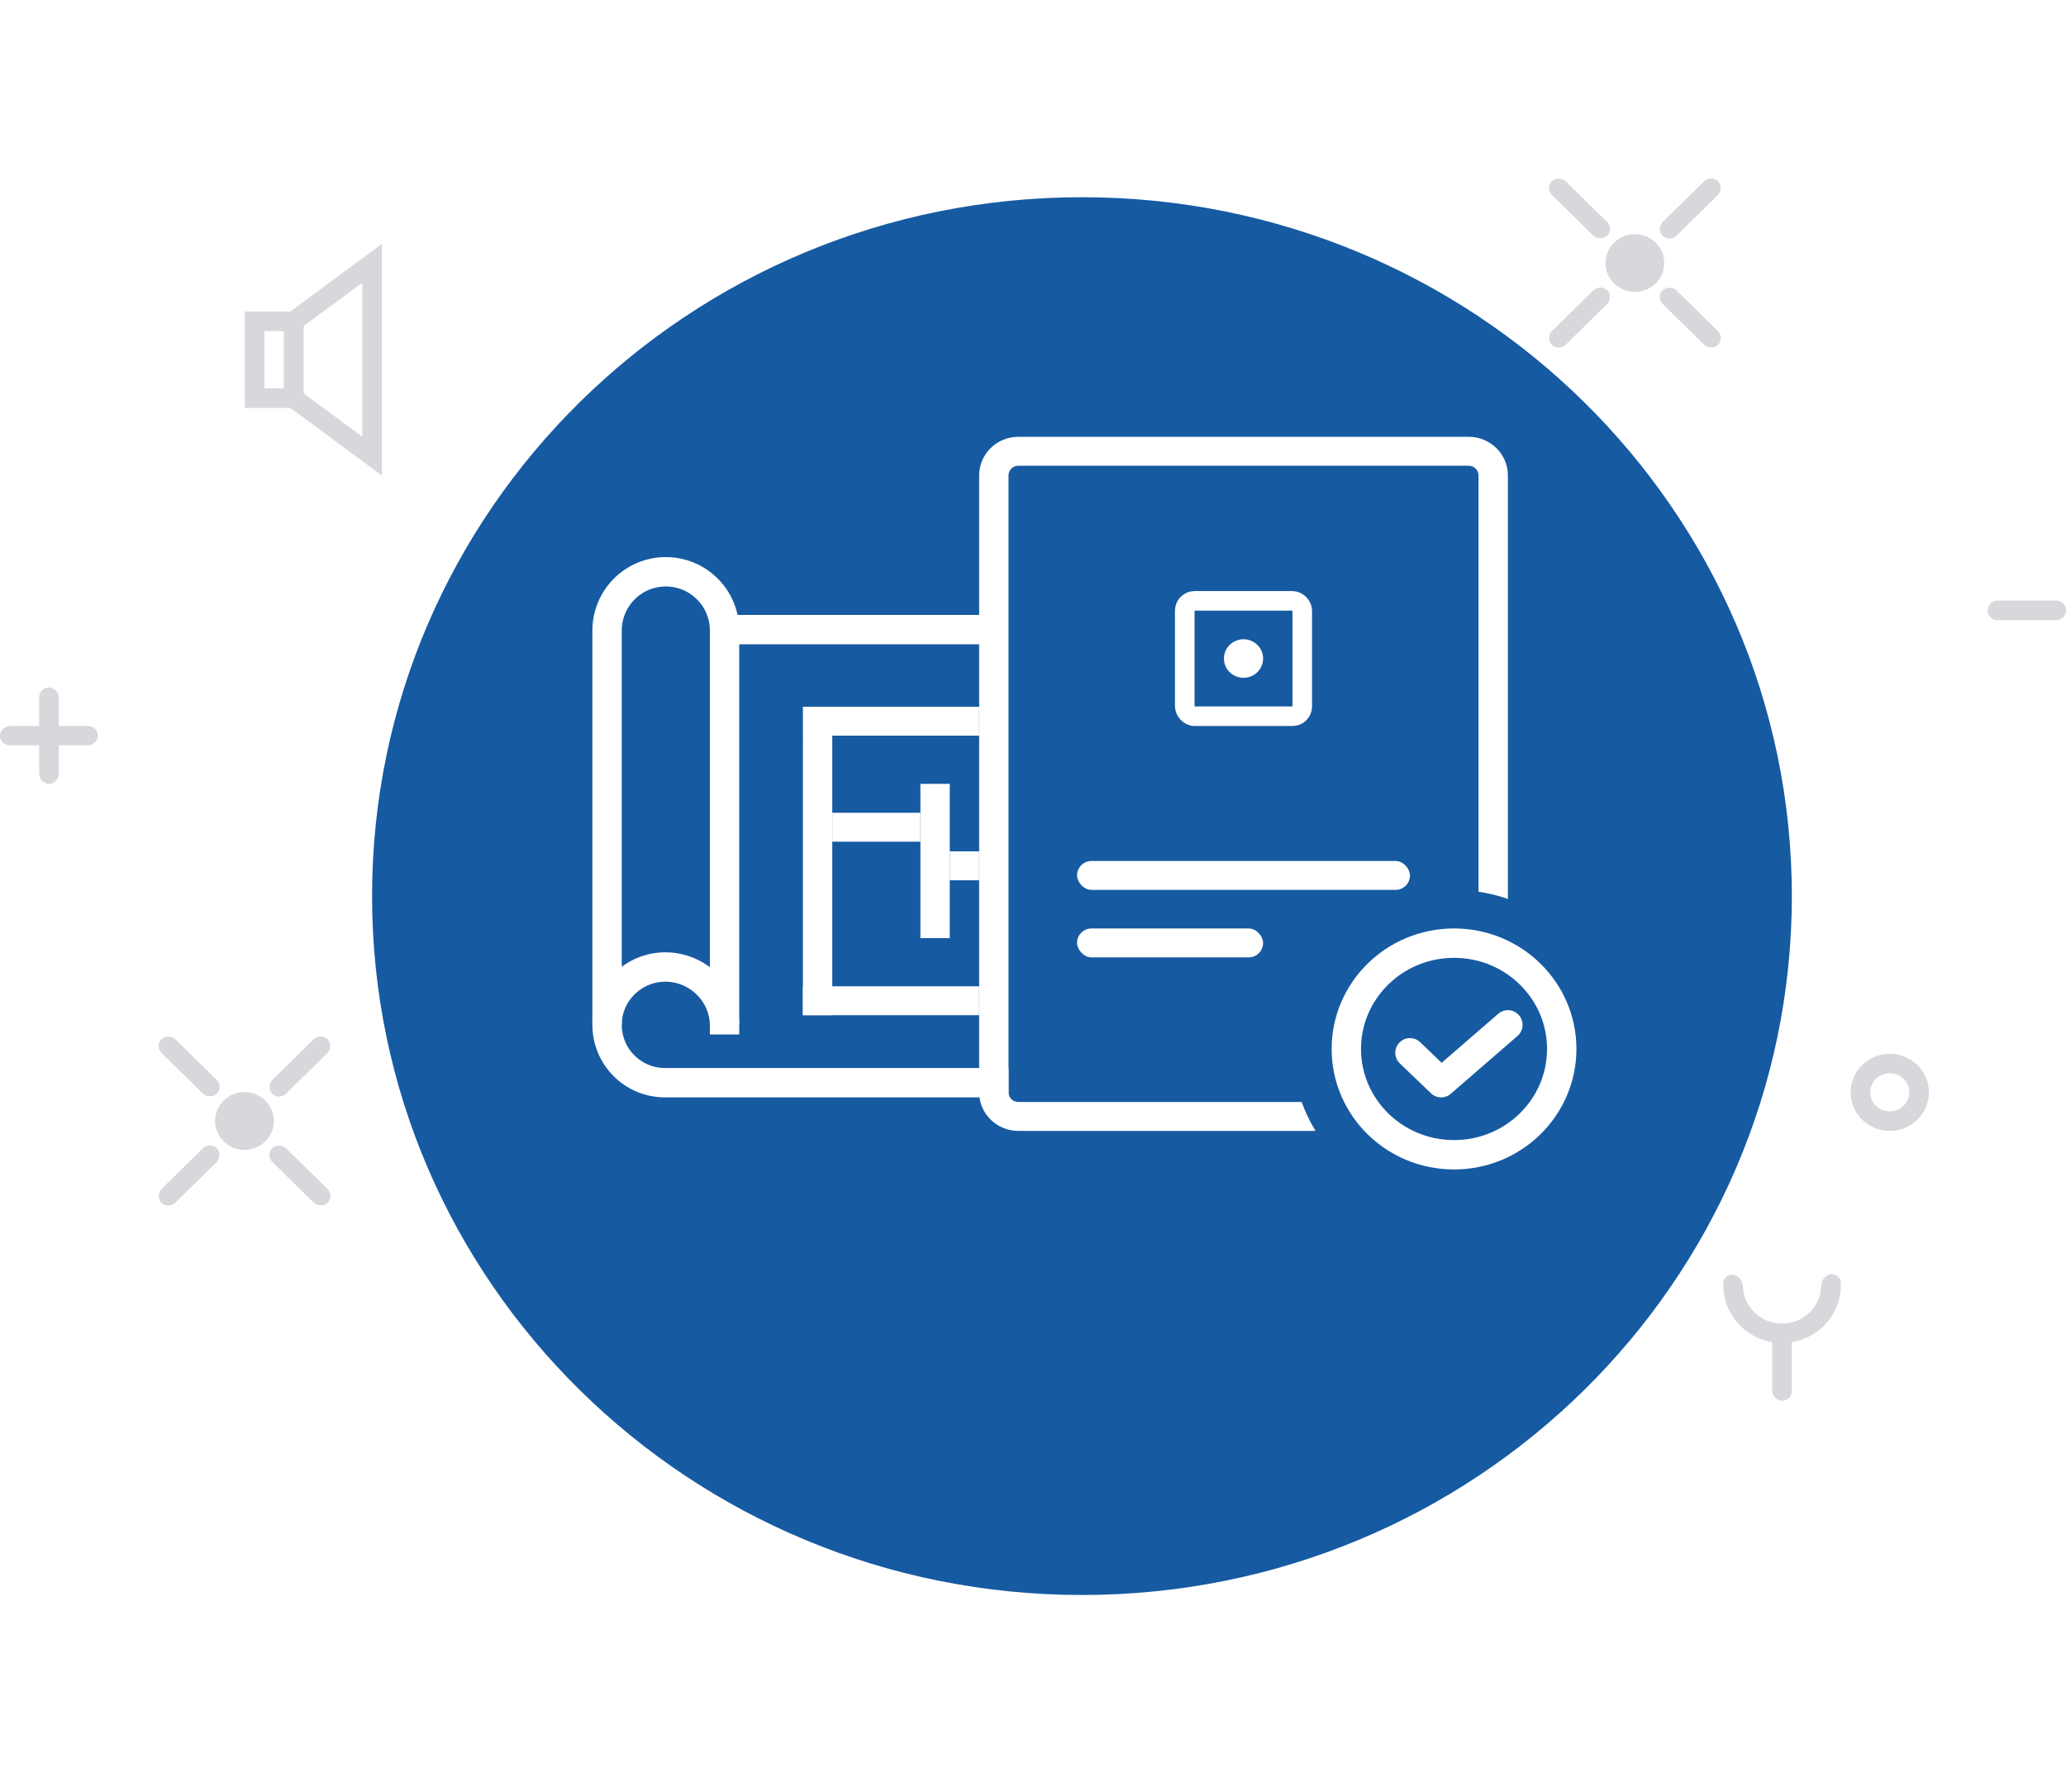 <svg width="211" height="183" viewBox="0 0 211 183" fill="none" xmlns="http://www.w3.org/2000/svg">
<ellipse cx="166.969" cy="26.857" rx="3" ry="2.953" fill="#D7D8DC"/>
<rect width="1.984" height="7.938" rx="0.992" transform="matrix(0.713 -0.701 0.713 0.701 157.777 19.201)" fill="#D7D8DC"/>
<rect width="1.984" height="7.938" rx="0.992" transform="matrix(0.713 -0.701 0.713 0.701 169.094 30.338)" fill="#D7D8DC"/>
<rect width="1.984" height="7.938" rx="0.992" transform="matrix(-0.713 -0.701 0.713 -0.701 159.191 35.905)" fill="#D7D8DC"/>
<rect width="1.984" height="7.938" rx="0.992" transform="matrix(-0.713 -0.701 0.713 -0.701 170.504 24.769)" fill="#D7D8DC"/>
<rect x="4" y="70.196" width="2" height="9.843" rx="1" fill="#D7D8DC"/>
<rect y="76.103" width="1.969" height="10" rx="0.984" transform="rotate(-90 0 76.103)" fill="#D7D8DC"/>
<ellipse cx="24.969" cy="114.461" rx="3" ry="2.953" fill="#D7D8DC"/>
<rect width="1.984" height="7.938" rx="0.992" transform="matrix(0.713 -0.701 0.713 0.701 15.777 106.805)" fill="#D7D8DC"/>
<rect width="1.984" height="7.938" rx="0.992" transform="matrix(0.713 -0.701 0.713 0.701 27.094 117.941)" fill="#D7D8DC"/>
<rect width="1.984" height="7.938" rx="0.992" transform="matrix(-0.713 -0.701 0.713 -0.701 17.191 123.509)" fill="#D7D8DC"/>
<rect width="1.984" height="7.938" rx="0.992" transform="matrix(-0.713 -0.701 0.713 -0.701 28.504 112.372)" fill="#D7D8DC"/>
<path d="M186.879 130.132C187.415 130.012 187.96 130.348 187.991 130.897C188.022 131.445 187.975 131.996 187.851 132.534C187.652 133.396 187.258 134.203 186.7 134.895C186.142 135.588 185.433 136.148 184.625 136.535C183.818 136.922 182.932 137.125 182.034 137.13C181.136 137.135 180.248 136.942 179.436 136.564C178.624 136.186 177.909 135.634 177.343 134.948C176.776 134.261 176.374 133.459 176.165 132.599C176.034 132.063 175.981 131.512 176.006 130.964C176.03 130.415 176.571 130.073 177.109 130.187C177.652 130.302 177.986 130.842 178.011 131.396C178.022 131.646 178.057 131.895 178.117 132.139C178.256 132.711 178.524 133.245 178.901 133.702C179.277 134.159 179.754 134.526 180.294 134.778C180.834 135.029 181.425 135.158 182.023 135.155C182.62 135.151 183.21 135.016 183.747 134.758C184.285 134.501 184.756 134.128 185.128 133.667C185.499 133.206 185.761 132.669 185.894 132.096C185.95 131.851 185.983 131.602 185.991 131.352C186.009 130.797 186.337 130.253 186.879 130.132Z" fill="#D7D8DC"/>
<rect x="181" y="135.161" width="2" height="7.875" rx="1" fill="#D7D8DC"/>
<path d="M196 111.538C196 113.145 194.672 114.475 193 114.475C191.328 114.475 190 113.145 190 111.538C190 109.93 191.328 108.601 193 108.601C194.672 108.601 196 109.93 196 111.538Z" stroke="#D7D8DC" stroke-width="2"/>
<path d="M204 62.322H210" stroke="#D7D8DC" stroke-width="2" stroke-linecap="round" stroke-linejoin="round"/>
<rect x="26" y="32.809" width="4" height="7.843" stroke="#D7D8DC" stroke-width="2"/>
<path d="M38 26.887L30 32.793V40.667L38 46.573V26.887Z" stroke="#D7D8DC" stroke-width="2"/>
<g filter="url(#filter0_d)">
<path d="M184 82.5C184 121.913 151.541 153.863 111.5 153.863C71.459 153.863 39 121.913 39 82.5C39 43.088 71.459 11.138 111.5 11.138C151.541 11.138 184 43.088 184 82.5Z" fill="#165AA2"/>
</g>
<path d="M74 104.647V64.384C74 61.07 71.314 58.384 68 58.384V58.384C64.686 58.384 62 61.07 62 64.384V104.647" stroke="white" stroke-width="3"/>
<path d="M74 105.63V104.74C74 101.427 71.266 98.74 67.953 98.74V98.74C64.691 98.74 62 101.384 62 104.646V104.646C62 107.908 64.644 110.552 67.906 110.552H103" stroke="white" stroke-width="3"/>
<path d="M73 64.29H102.5" stroke="white" stroke-width="3"/>
<rect x="82" y="75.117" width="3" height="28.545" fill="white"/>
<rect x="94" y="80.039" width="3" height="15.749" fill="white"/>
<rect x="82" y="75.117" width="2.953" height="18" transform="rotate(-90 82 75.117)" fill="white"/>
<rect x="82" y="103.662" width="2.953" height="18" transform="rotate(-90 82 103.662)" fill="white"/>
<rect x="97" y="89.882" width="2.953" height="3" transform="rotate(-90 97 89.882)" fill="white"/>
<rect x="85" y="85.944" width="2.953" height="9" transform="rotate(-90 85 85.944)" fill="white"/>
<path fill-rule="evenodd" clip-rule="evenodd" d="M104 47.556H150C150.552 47.556 151 47.997 151 48.541V91.052C152.035 91.206 153.038 91.456 154 91.79V48.541C154 46.366 152.209 44.603 150 44.603H104C101.791 44.603 100 46.366 100 48.541V111.537C100 113.711 101.791 115.474 104 115.474H134.355C133.787 114.546 133.311 113.558 132.939 112.521H104C103.448 112.521 103 112.08 103 111.537V48.541C103 47.997 103.448 47.556 104 47.556Z" fill="white"/>
<path d="M159.5 107.108C159.5 113.052 154.598 117.912 148.5 117.912C142.402 117.912 137.5 113.052 137.5 107.108C137.5 101.163 142.402 96.304 148.5 96.304C154.598 96.304 159.5 101.163 159.5 107.108Z" stroke="white" stroke-width="3"/>
<path d="M144 107.498L147.182 110.552L154 104.646" stroke="white" stroke-width="3" stroke-linecap="round" stroke-linejoin="round"/>
<rect x="110" y="87.913" width="34" height="2.953" rx="1.476" fill="white"/>
<rect x="110" y="94.804" width="19" height="2.953" rx="1.476" fill="white"/>
<mask id="path-34-inside-1" fill="white">
<rect x="113" y="53.462" width="28" height="27.561" rx="2"/>
</mask>
<rect x="113" y="53.462" width="28" height="27.561" rx="2" stroke="white" stroke-width="6" mask="url(#path-34-inside-1)"/>
<ellipse cx="127" cy="67.242" rx="2" ry="1.969" fill="white"/>
<rect x="121" y="61.352" width="12" height="11.78" rx="1" stroke="white" stroke-width="2"/>
<defs>
<filter id="filter0_d" x="18" y="0.138" width="185" height="182.725" filterUnits="userSpaceOnUse" color-interpolation-filters="sRGB">
<feFlood flood-opacity="0" result="BackgroundImageFix"/>
<feColorMatrix in="SourceAlpha" type="matrix" values="0 0 0 0 0 0 0 0 0 0 0 0 0 0 0 0 0 0 127 0"/>
<feOffset dx="-1" dy="9"/>
<feGaussianBlur stdDeviation="10"/>
<feColorMatrix type="matrix" values="0 0 0 0 0.455 0 0 0 0 0.455 0 0 0 0 0.737 0 0 0 0.25 0"/>
<feBlend mode="normal" in2="BackgroundImageFix" result="effect1_dropShadow"/>
<feBlend mode="normal" in="SourceGraphic" in2="effect1_dropShadow" result="shape"/>
</filter>
</defs>
</svg>
